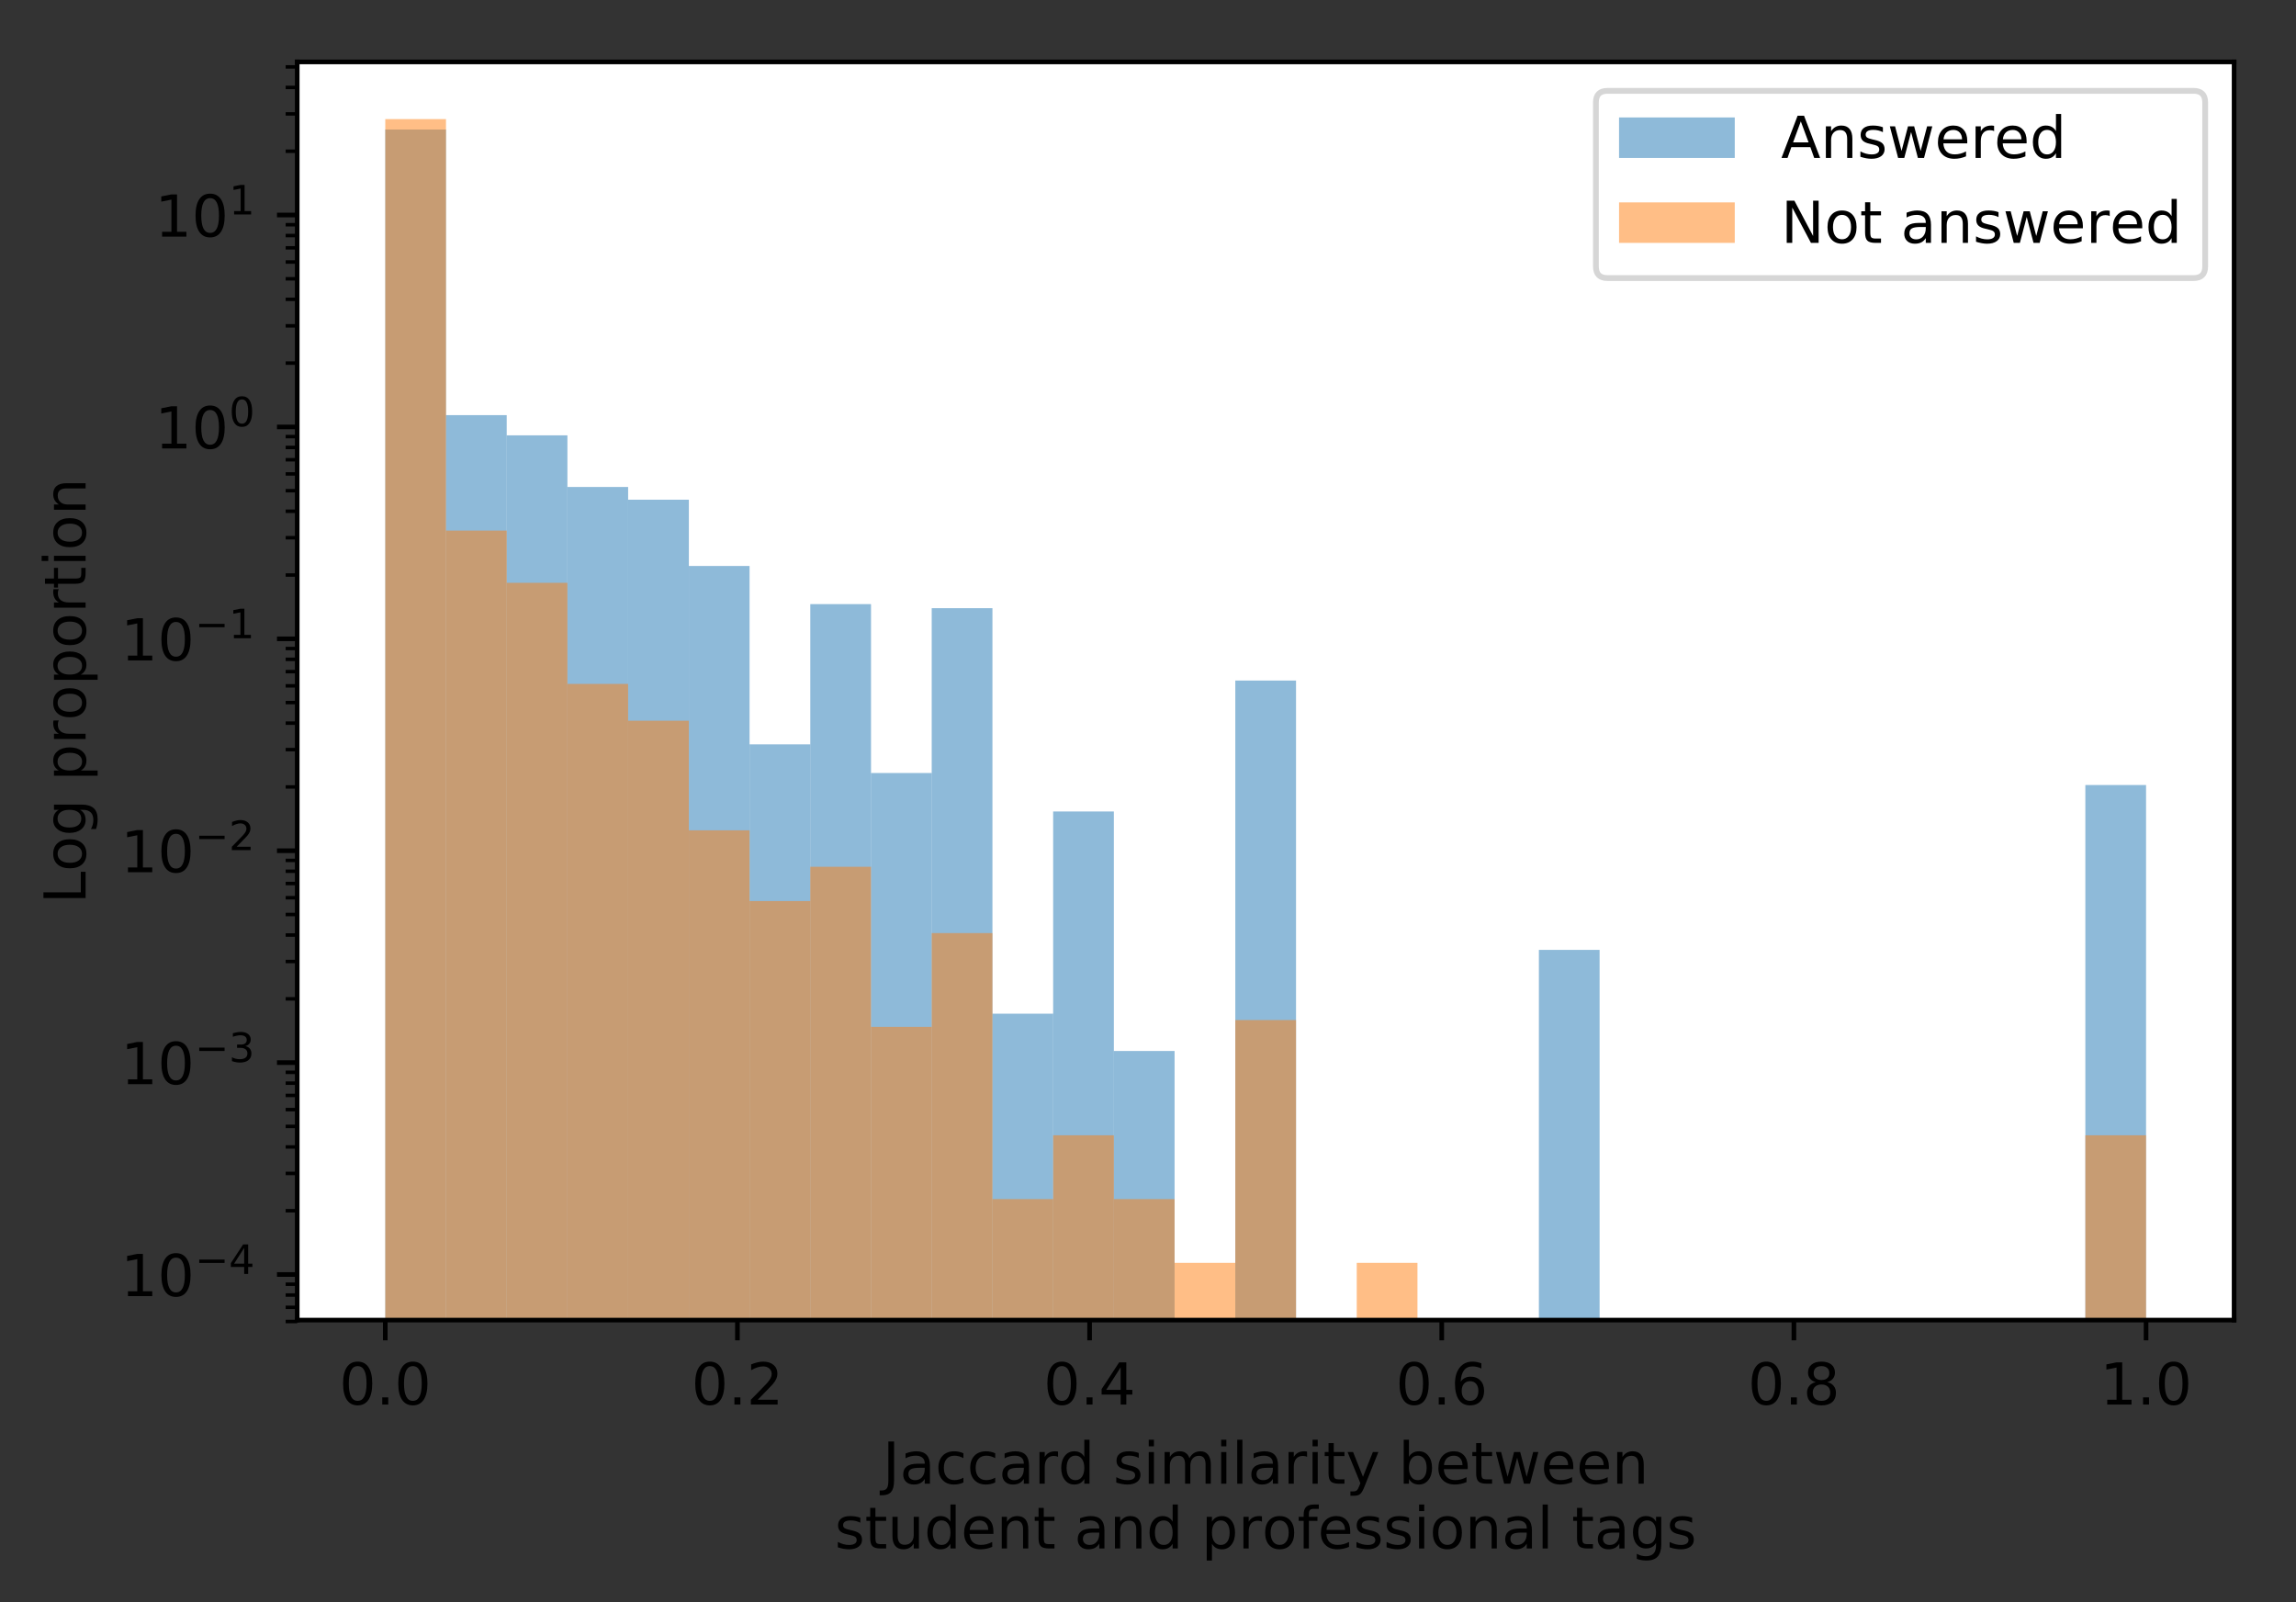 <?xml version="1.0" encoding="utf-8" standalone="no"?>
<!DOCTYPE svg PUBLIC "-//W3C//DTD SVG 1.1//EN"
  "http://www.w3.org/Graphics/SVG/1.1/DTD/svg11.dtd">
<!-- Created with matplotlib (https://matplotlib.org/) -->
<svg height="276.894pt" version="1.1" viewBox="0 0 396.878 276.894" width="396.878pt" xmlns="http://www.w3.org/2000/svg" xmlns:xlink="http://www.w3.org/1999/xlink">
 <rect x="0" y="0" width="396.878" height="276.894" fill="#333333" stroke="none"/>
 <defs>
  <style type="text/css">
*{stroke-linecap:butt;stroke-linejoin:round;}
  </style>
 </defs>
 <g id="figure_1">
  <g id="patch_1">
   <path d="M 0 276.894 
L 396.878 276.894 
L 396.878 0 
L 0 0 
z
" style="fill:none;"/>
  </g>
  <g id="axes_1">
   <g id="patch_2">
    <path d="M 51.378 228.14 
L 386.178 228.14 
L 386.178 10.7 
L 51.378 10.7 
z
" style="fill:#ffffff;"/>
   </g>
   <g id="patch_3">
    <path clip-path="url(#p8c3e9e6e8f)" d="M 66.596 36694.706 
L 77.092 36694.706 
L 77.092 22.389 
L 66.596 22.389 
z
" style="fill:#1f77b4;fill-opacity:0.5;"/>
   </g>
   <g id="patch_4">
    <path clip-path="url(#p8c3e9e6e8f)" d="M 77.092 36694.706 
L 87.587 36694.706 
L 87.587 71.749 
L 77.092 71.749 
z
" style="fill:#1f77b4;fill-opacity:0.5;"/>
   </g>
   <g id="patch_5">
    <path clip-path="url(#p8c3e9e6e8f)" d="M 87.587 36694.706 
L 98.082 36694.706 
L 98.082 75.242 
L 87.587 75.242 
z
" style="fill:#1f77b4;fill-opacity:0.5;"/>
   </g>
   <g id="patch_6">
    <path clip-path="url(#p8c3e9e6e8f)" d="M 98.082 36694.706 
L 108.577 36694.706 
L 108.577 84.157 
L 98.082 84.157 
z
" style="fill:#1f77b4;fill-opacity:0.5;"/>
   </g>
   <g id="patch_7">
    <path clip-path="url(#p8c3e9e6e8f)" d="M 108.577 36694.706 
L 119.073 36694.706 
L 119.073 86.365 
L 108.577 86.365 
z
" style="fill:#1f77b4;fill-opacity:0.5;"/>
   </g>
   <g id="patch_8">
    <path clip-path="url(#p8c3e9e6e8f)" d="M 119.073 36694.706 
L 129.568 36694.706 
L 129.568 97.813 
L 119.073 97.813 
z
" style="fill:#1f77b4;fill-opacity:0.5;"/>
   </g>
   <g id="patch_9">
    <path clip-path="url(#p8c3e9e6e8f)" d="M 129.568 36694.706 
L 140.063 36694.706 
L 140.063 128.639 
L 129.568 128.639 
z
" style="fill:#1f77b4;fill-opacity:0.5;"/>
   </g>
   <g id="patch_10">
    <path clip-path="url(#p8c3e9e6e8f)" d="M 140.063 36694.706 
L 150.559 36694.706 
L 150.559 104.405 
L 140.063 104.405 
z
" style="fill:#1f77b4;fill-opacity:0.5;"/>
   </g>
   <g id="patch_11">
    <path clip-path="url(#p8c3e9e6e8f)" d="M 150.559 36694.706 
L 161.054 36694.706 
L 161.054 133.598 
L 150.559 133.598 
z
" style="fill:#1f77b4;fill-opacity:0.5;"/>
   </g>
   <g id="patch_12">
    <path clip-path="url(#p8c3e9e6e8f)" d="M 161.054 36694.706 
L 171.549 36694.706 
L 171.549 105.101 
L 161.054 105.101 
z
" style="fill:#1f77b4;fill-opacity:0.5;"/>
   </g>
   <g id="patch_13">
    <path clip-path="url(#p8c3e9e6e8f)" d="M 171.549 36694.706 
L 182.045 36694.706 
L 182.045 175.187 
L 171.549 175.187 
z
" style="fill:#1f77b4;fill-opacity:0.5;"/>
   </g>
   <g id="patch_14">
    <path clip-path="url(#p8c3e9e6e8f)" d="M 182.045 36694.706 
L 192.54 36694.706 
L 192.54 140.242 
L 182.045 140.242 
z
" style="fill:#1f77b4;fill-opacity:0.5;"/>
   </g>
   <g id="patch_15">
    <path clip-path="url(#p8c3e9e6e8f)" d="M 192.54 36694.706 
L 203.035 36694.706 
L 203.035 181.635 
L 192.54 181.635 
z
" style="fill:#1f77b4;fill-opacity:0.5;"/>
   </g>
   <g id="patch_16">
    <path clip-path="url(#p8c3e9e6e8f)" d="M 203.035 36694.706 
L 213.53 36694.706 
L 213.53 36694.706 
L 203.035 36694.706 
z
" style="fill:#1f77b4;fill-opacity:0.5;"/>
   </g>
   <g id="patch_17">
    <path clip-path="url(#p8c3e9e6e8f)" d="M 213.53 36694.706 
L 224.026 36694.706 
L 224.026 117.615 
L 213.53 117.615 
z
" style="fill:#1f77b4;fill-opacity:0.5;"/>
   </g>
   <g id="patch_18">
    <path clip-path="url(#p8c3e9e6e8f)" d="M 224.026 36694.706 
L 234.521 36694.706 
L 234.521 36694.706 
L 224.026 36694.706 
z
" style="fill:#1f77b4;fill-opacity:0.5;"/>
   </g>
   <g id="patch_19">
    <path clip-path="url(#p8c3e9e6e8f)" d="M 234.521 36694.706 
L 245.016 36694.706 
L 245.016 36694.706 
L 234.521 36694.706 
z
" style="fill:#1f77b4;fill-opacity:0.5;"/>
   </g>
   <g id="patch_20">
    <path clip-path="url(#p8c3e9e6e8f)" d="M 245.016 36694.706 
L 255.512 36694.706 
L 255.512 36694.706 
L 245.016 36694.706 
z
" style="fill:#1f77b4;fill-opacity:0.5;"/>
   </g>
   <g id="patch_21">
    <path clip-path="url(#p8c3e9e6e8f)" d="M 255.512 36694.706 
L 266.007 36694.706 
L 266.007 36694.706 
L 255.512 36694.706 
z
" style="fill:#1f77b4;fill-opacity:0.5;"/>
   </g>
   <g id="patch_22">
    <path clip-path="url(#p8c3e9e6e8f)" d="M 266.007 36694.706 
L 276.502 36694.706 
L 276.502 164.163 
L 266.007 164.163 
z
" style="fill:#1f77b4;fill-opacity:0.5;"/>
   </g>
   <g id="patch_23">
    <path clip-path="url(#p8c3e9e6e8f)" d="M 276.502 36694.706 
L 286.998 36694.706 
L 286.998 36694.706 
L 276.502 36694.706 
z
" style="fill:#1f77b4;fill-opacity:0.5;"/>
   </g>
   <g id="patch_24">
    <path clip-path="url(#p8c3e9e6e8f)" d="M 286.998 36694.706 
L 297.493 36694.706 
L 297.493 36694.706 
L 286.998 36694.706 
z
" style="fill:#1f77b4;fill-opacity:0.5;"/>
   </g>
   <g id="patch_25">
    <path clip-path="url(#p8c3e9e6e8f)" d="M 297.493 36694.706 
L 307.988 36694.706 
L 307.988 36694.706 
L 297.493 36694.706 
z
" style="fill:#1f77b4;fill-opacity:0.5;"/>
   </g>
   <g id="patch_26">
    <path clip-path="url(#p8c3e9e6e8f)" d="M 307.988 36694.706 
L 318.483 36694.706 
L 318.483 36694.706 
L 307.988 36694.706 
z
" style="fill:#1f77b4;fill-opacity:0.5;"/>
   </g>
   <g id="patch_27">
    <path clip-path="url(#p8c3e9e6e8f)" d="M 318.483 36694.706 
L 328.979 36694.706 
L 328.979 36694.706 
L 318.483 36694.706 
z
" style="fill:#1f77b4;fill-opacity:0.5;"/>
   </g>
   <g id="patch_28">
    <path clip-path="url(#p8c3e9e6e8f)" d="M 328.979 36694.706 
L 339.474 36694.706 
L 339.474 36694.706 
L 328.979 36694.706 
z
" style="fill:#1f77b4;fill-opacity:0.5;"/>
   </g>
   <g id="patch_29">
    <path clip-path="url(#p8c3e9e6e8f)" d="M 339.474 36694.706 
L 349.969 36694.706 
L 349.969 36694.706 
L 339.474 36694.706 
z
" style="fill:#1f77b4;fill-opacity:0.5;"/>
   </g>
   <g id="patch_30">
    <path clip-path="url(#p8c3e9e6e8f)" d="M 349.969 36694.706 
L 360.465 36694.706 
L 360.465 36694.706 
L 349.969 36694.706 
z
" style="fill:#1f77b4;fill-opacity:0.5;"/>
   </g>
   <g id="patch_31">
    <path clip-path="url(#p8c3e9e6e8f)" d="M 360.465 36694.706 
L 370.96 36694.706 
L 370.96 135.666 
L 360.465 135.666 
z
" style="fill:#1f77b4;fill-opacity:0.5;"/>
   </g>
   <g id="patch_32">
    <path clip-path="url(#p8c3e9e6e8f)" d="M 66.596 36694.706 
L 77.092 36694.706 
L 77.092 20.584 
L 66.596 20.584 
z
" style="fill:#ff7f0e;fill-opacity:0.5;"/>
   </g>
   <g id="patch_33">
    <path clip-path="url(#p8c3e9e6e8f)" d="M 77.092 36694.706 
L 87.587 36694.706 
L 87.587 91.698 
L 77.092 91.698 
z
" style="fill:#ff7f0e;fill-opacity:0.5;"/>
   </g>
   <g id="patch_34">
    <path clip-path="url(#p8c3e9e6e8f)" d="M 87.587 36694.706 
L 98.082 36694.706 
L 98.082 100.721 
L 87.587 100.721 
z
" style="fill:#ff7f0e;fill-opacity:0.5;"/>
   </g>
   <g id="patch_35">
    <path clip-path="url(#p8c3e9e6e8f)" d="M 98.082 36694.706 
L 108.577 36694.706 
L 108.577 118.194 
L 98.082 118.194 
z
" style="fill:#ff7f0e;fill-opacity:0.5;"/>
   </g>
   <g id="patch_36">
    <path clip-path="url(#p8c3e9e6e8f)" d="M 108.577 36694.706 
L 119.073 36694.706 
L 119.073 124.554 
L 108.577 124.554 
z
" style="fill:#ff7f0e;fill-opacity:0.5;"/>
   </g>
   <g id="patch_37">
    <path clip-path="url(#p8c3e9e6e8f)" d="M 119.073 36694.706 
L 129.568 36694.706 
L 129.568 143.499 
L 119.073 143.499 
z
" style="fill:#ff7f0e;fill-opacity:0.5;"/>
   </g>
   <g id="patch_38">
    <path clip-path="url(#p8c3e9e6e8f)" d="M 129.568 36694.706 
L 140.063 36694.706 
L 140.063 155.724 
L 129.568 155.724 
z
" style="fill:#ff7f0e;fill-opacity:0.5;"/>
   </g>
   <g id="patch_39">
    <path clip-path="url(#p8c3e9e6e8f)" d="M 140.063 36694.706 
L 150.559 36694.706 
L 150.559 149.803 
L 140.063 149.803 
z
" style="fill:#ff7f0e;fill-opacity:0.5;"/>
   </g>
   <g id="patch_40">
    <path clip-path="url(#p8c3e9e6e8f)" d="M 150.559 36694.706 
L 161.054 36694.706 
L 161.054 177.463 
L 150.559 177.463 
z
" style="fill:#ff7f0e;fill-opacity:0.5;"/>
   </g>
   <g id="patch_41">
    <path clip-path="url(#p8c3e9e6e8f)" d="M 161.054 36694.706 
L 171.549 36694.706 
L 171.549 161.263 
L 161.054 161.263 
z
" style="fill:#ff7f0e;fill-opacity:0.5;"/>
   </g>
   <g id="patch_42">
    <path clip-path="url(#p8c3e9e6e8f)" d="M 171.549 36694.706 
L 182.045 36694.706 
L 182.045 207.232 
L 171.549 207.232 
z
" style="fill:#ff7f0e;fill-opacity:0.5;"/>
   </g>
   <g id="patch_43">
    <path clip-path="url(#p8c3e9e6e8f)" d="M 182.045 36694.706 
L 192.54 36694.706 
L 192.54 196.208 
L 182.045 196.208 
z
" style="fill:#ff7f0e;fill-opacity:0.5;"/>
   </g>
   <g id="patch_44">
    <path clip-path="url(#p8c3e9e6e8f)" d="M 192.54 36694.706 
L 203.035 36694.706 
L 203.035 207.232 
L 192.54 207.232 
z
" style="fill:#ff7f0e;fill-opacity:0.5;"/>
   </g>
   <g id="patch_45">
    <path clip-path="url(#p8c3e9e6e8f)" d="M 203.035 36694.706 
L 213.53 36694.706 
L 213.53 218.256 
L 203.035 218.256 
z
" style="fill:#ff7f0e;fill-opacity:0.5;"/>
   </g>
   <g id="patch_46">
    <path clip-path="url(#p8c3e9e6e8f)" d="M 213.53 36694.706 
L 224.026 36694.706 
L 224.026 176.284 
L 213.53 176.284 
z
" style="fill:#ff7f0e;fill-opacity:0.5;"/>
   </g>
   <g id="patch_47">
    <path clip-path="url(#p8c3e9e6e8f)" d="M 224.026 36694.706 
L 234.521 36694.706 
L 234.521 36694.706 
L 224.026 36694.706 
z
" style="fill:#ff7f0e;fill-opacity:0.5;"/>
   </g>
   <g id="patch_48">
    <path clip-path="url(#p8c3e9e6e8f)" d="M 234.521 36694.706 
L 245.016 36694.706 
L 245.016 218.256 
L 234.521 218.256 
z
" style="fill:#ff7f0e;fill-opacity:0.5;"/>
   </g>
   <g id="patch_49">
    <path clip-path="url(#p8c3e9e6e8f)" d="M 245.016 36694.706 
L 255.512 36694.706 
L 255.512 36694.706 
L 245.016 36694.706 
z
" style="fill:#ff7f0e;fill-opacity:0.5;"/>
   </g>
   <g id="patch_50">
    <path clip-path="url(#p8c3e9e6e8f)" d="M 255.512 36694.706 
L 266.007 36694.706 
L 266.007 36694.706 
L 255.512 36694.706 
z
" style="fill:#ff7f0e;fill-opacity:0.5;"/>
   </g>
   <g id="patch_51">
    <path clip-path="url(#p8c3e9e6e8f)" d="M 266.007 36694.706 
L 276.502 36694.706 
L 276.502 36694.706 
L 266.007 36694.706 
z
" style="fill:#ff7f0e;fill-opacity:0.5;"/>
   </g>
   <g id="patch_52">
    <path clip-path="url(#p8c3e9e6e8f)" d="M 276.502 36694.706 
L 286.998 36694.706 
L 286.998 36694.706 
L 276.502 36694.706 
z
" style="fill:#ff7f0e;fill-opacity:0.5;"/>
   </g>
   <g id="patch_53">
    <path clip-path="url(#p8c3e9e6e8f)" d="M 286.998 36694.706 
L 297.493 36694.706 
L 297.493 36694.706 
L 286.998 36694.706 
z
" style="fill:#ff7f0e;fill-opacity:0.5;"/>
   </g>
   <g id="patch_54">
    <path clip-path="url(#p8c3e9e6e8f)" d="M 297.493 36694.706 
L 307.988 36694.706 
L 307.988 36694.706 
L 297.493 36694.706 
z
" style="fill:#ff7f0e;fill-opacity:0.5;"/>
   </g>
   <g id="patch_55">
    <path clip-path="url(#p8c3e9e6e8f)" d="M 307.988 36694.706 
L 318.483 36694.706 
L 318.483 36694.706 
L 307.988 36694.706 
z
" style="fill:#ff7f0e;fill-opacity:0.5;"/>
   </g>
   <g id="patch_56">
    <path clip-path="url(#p8c3e9e6e8f)" d="M 318.483 36694.706 
L 328.979 36694.706 
L 328.979 36694.706 
L 318.483 36694.706 
z
" style="fill:#ff7f0e;fill-opacity:0.5;"/>
   </g>
   <g id="patch_57">
    <path clip-path="url(#p8c3e9e6e8f)" d="M 328.979 36694.706 
L 339.474 36694.706 
L 339.474 36694.706 
L 328.979 36694.706 
z
" style="fill:#ff7f0e;fill-opacity:0.5;"/>
   </g>
   <g id="patch_58">
    <path clip-path="url(#p8c3e9e6e8f)" d="M 339.474 36694.706 
L 349.969 36694.706 
L 349.969 36694.706 
L 339.474 36694.706 
z
" style="fill:#ff7f0e;fill-opacity:0.5;"/>
   </g>
   <g id="patch_59">
    <path clip-path="url(#p8c3e9e6e8f)" d="M 349.969 36694.706 
L 360.465 36694.706 
L 360.465 36694.706 
L 349.969 36694.706 
z
" style="fill:#ff7f0e;fill-opacity:0.5;"/>
   </g>
   <g id="patch_60">
    <path clip-path="url(#p8c3e9e6e8f)" d="M 360.465 36694.706 
L 370.96 36694.706 
L 370.96 196.208 
L 360.465 196.208 
z
" style="fill:#ff7f0e;fill-opacity:0.5;"/>
   </g>
   <g id="matplotlib.axis_1">
    <g id="xtick_1">
     <g id="line2d_1">
      <defs>
       <path d="M 0 0 
L 0 3.5 
" id="mf33cd899b0" style="stroke:#000000;stroke-width:0.8;"/>
      </defs>
      <g>
       <use style="stroke:#000000;stroke-width:0.8;" x="66.596" xlink:href="#mf33cd899b0" y="228.14"/>
      </g>
     </g>
     <g id="text_1">
      <!-- 0.0 -->
      <defs>
       <path d="M 31.781 66.406 
Q 24.172 66.406 20.328 58.906 
Q 16.5 51.422 16.5 36.375 
Q 16.5 21.391 20.328 13.891 
Q 24.172 6.391 31.781 6.391 
Q 39.453 6.391 43.281 13.891 
Q 47.125 21.391 47.125 36.375 
Q 47.125 51.422 43.281 58.906 
Q 39.453 66.406 31.781 66.406 
z
M 31.781 74.219 
Q 44.047 74.219 50.516 64.516 
Q 56.984 54.828 56.984 36.375 
Q 56.984 17.969 50.516 8.266 
Q 44.047 -1.422 31.781 -1.422 
Q 19.531 -1.422 13.062 8.266 
Q 6.594 17.969 6.594 36.375 
Q 6.594 54.828 13.062 64.516 
Q 19.531 74.219 31.781 74.219 
z
" id="DejaVuSans-48"/>
       <path d="M 10.688 12.406 
L 21 12.406 
L 21 0 
L 10.688 0 
z
" id="DejaVuSans-46"/>
      </defs>
      <g transform="translate(58.645 242.738)scale(0.1 -0.1)">
       <use xlink:href="#DejaVuSans-48"/>
       <use x="63.623" xlink:href="#DejaVuSans-46"/>
       <use x="95.41" xlink:href="#DejaVuSans-48"/>
      </g>
     </g>
    </g>
    <g id="xtick_2">
     <g id="line2d_2">
      <g>
       <use style="stroke:#000000;stroke-width:0.8;" x="127.469" xlink:href="#mf33cd899b0" y="228.14"/>
      </g>
     </g>
     <g id="text_2">
      <!-- 0.2 -->
      <defs>
       <path d="M 19.188 8.297 
L 53.609 8.297 
L 53.609 0 
L 7.328 0 
L 7.328 8.297 
Q 12.938 14.109 22.625 23.891 
Q 32.328 33.688 34.812 36.531 
Q 39.547 41.844 41.422 45.531 
Q 43.312 49.219 43.312 52.781 
Q 43.312 58.594 39.234 62.25 
Q 35.156 65.922 28.609 65.922 
Q 23.969 65.922 18.812 64.312 
Q 13.672 62.703 7.812 59.422 
L 7.812 69.391 
Q 13.766 71.781 18.938 73 
Q 24.125 74.219 28.422 74.219 
Q 39.75 74.219 46.484 68.547 
Q 53.219 62.891 53.219 53.422 
Q 53.219 48.922 51.531 44.891 
Q 49.859 40.875 45.406 35.406 
Q 44.188 33.984 37.641 27.219 
Q 31.109 20.453 19.188 8.297 
z
" id="DejaVuSans-50"/>
      </defs>
      <g transform="translate(119.517 242.738)scale(0.1 -0.1)">
       <use xlink:href="#DejaVuSans-48"/>
       <use x="63.623" xlink:href="#DejaVuSans-46"/>
       <use x="95.41" xlink:href="#DejaVuSans-50"/>
      </g>
     </g>
    </g>
    <g id="xtick_3">
     <g id="line2d_3">
      <g>
       <use style="stroke:#000000;stroke-width:0.8;" x="188.342" xlink:href="#mf33cd899b0" y="228.14"/>
      </g>
     </g>
     <g id="text_3">
      <!-- 0.4 -->
      <defs>
       <path d="M 37.797 64.312 
L 12.891 25.391 
L 37.797 25.391 
z
M 35.203 72.906 
L 47.609 72.906 
L 47.609 25.391 
L 58.016 25.391 
L 58.016 17.188 
L 47.609 17.188 
L 47.609 0 
L 37.797 0 
L 37.797 17.188 
L 4.891 17.188 
L 4.891 26.703 
z
" id="DejaVuSans-52"/>
      </defs>
      <g transform="translate(180.39 242.738)scale(0.1 -0.1)">
       <use xlink:href="#DejaVuSans-48"/>
       <use x="63.623" xlink:href="#DejaVuSans-46"/>
       <use x="95.41" xlink:href="#DejaVuSans-52"/>
      </g>
     </g>
    </g>
    <g id="xtick_4">
     <g id="line2d_4">
      <g>
       <use style="stroke:#000000;stroke-width:0.8;" x="249.214" xlink:href="#mf33cd899b0" y="228.14"/>
      </g>
     </g>
     <g id="text_4">
      <!-- 0.6 -->
      <defs>
       <path d="M 33.016 40.375 
Q 26.375 40.375 22.484 35.828 
Q 18.609 31.297 18.609 23.391 
Q 18.609 15.531 22.484 10.953 
Q 26.375 6.391 33.016 6.391 
Q 39.656 6.391 43.531 10.953 
Q 47.406 15.531 47.406 23.391 
Q 47.406 31.297 43.531 35.828 
Q 39.656 40.375 33.016 40.375 
z
M 52.594 71.297 
L 52.594 62.312 
Q 48.875 64.062 45.094 64.984 
Q 41.312 65.922 37.594 65.922 
Q 27.828 65.922 22.672 59.328 
Q 17.531 52.734 16.797 39.406 
Q 19.672 43.656 24.016 45.922 
Q 28.375 48.188 33.594 48.188 
Q 44.578 48.188 50.953 41.516 
Q 57.328 34.859 57.328 23.391 
Q 57.328 12.156 50.688 5.359 
Q 44.047 -1.422 33.016 -1.422 
Q 20.359 -1.422 13.672 8.266 
Q 6.984 17.969 6.984 36.375 
Q 6.984 53.656 15.188 63.938 
Q 23.391 74.219 37.203 74.219 
Q 40.922 74.219 44.703 73.484 
Q 48.484 72.75 52.594 71.297 
z
" id="DejaVuSans-54"/>
      </defs>
      <g transform="translate(241.263 242.738)scale(0.1 -0.1)">
       <use xlink:href="#DejaVuSans-48"/>
       <use x="63.623" xlink:href="#DejaVuSans-46"/>
       <use x="95.41" xlink:href="#DejaVuSans-54"/>
      </g>
     </g>
    </g>
    <g id="xtick_5">
     <g id="line2d_5">
      <g>
       <use style="stroke:#000000;stroke-width:0.8;" x="310.087" xlink:href="#mf33cd899b0" y="228.14"/>
      </g>
     </g>
     <g id="text_5">
      <!-- 0.8 -->
      <defs>
       <path d="M 31.781 34.625 
Q 24.75 34.625 20.719 30.859 
Q 16.703 27.094 16.703 20.516 
Q 16.703 13.922 20.719 10.156 
Q 24.75 6.391 31.781 6.391 
Q 38.812 6.391 42.859 10.172 
Q 46.922 13.969 46.922 20.516 
Q 46.922 27.094 42.891 30.859 
Q 38.875 34.625 31.781 34.625 
z
M 21.922 38.812 
Q 15.578 40.375 12.031 44.719 
Q 8.5 49.078 8.5 55.328 
Q 8.5 64.062 14.719 69.141 
Q 20.953 74.219 31.781 74.219 
Q 42.672 74.219 48.875 69.141 
Q 55.078 64.062 55.078 55.328 
Q 55.078 49.078 51.531 44.719 
Q 48 40.375 41.703 38.812 
Q 48.828 37.156 52.797 32.312 
Q 56.781 27.484 56.781 20.516 
Q 56.781 9.906 50.312 4.234 
Q 43.844 -1.422 31.781 -1.422 
Q 19.734 -1.422 13.25 4.234 
Q 6.781 9.906 6.781 20.516 
Q 6.781 27.484 10.781 32.312 
Q 14.797 37.156 21.922 38.812 
z
M 18.312 54.391 
Q 18.312 48.734 21.844 45.562 
Q 25.391 42.391 31.781 42.391 
Q 38.141 42.391 41.719 45.562 
Q 45.312 48.734 45.312 54.391 
Q 45.312 60.062 41.719 63.234 
Q 38.141 66.406 31.781 66.406 
Q 25.391 66.406 21.844 63.234 
Q 18.312 60.062 18.312 54.391 
z
" id="DejaVuSans-56"/>
      </defs>
      <g transform="translate(302.136 242.738)scale(0.1 -0.1)">
       <use xlink:href="#DejaVuSans-48"/>
       <use x="63.623" xlink:href="#DejaVuSans-46"/>
       <use x="95.41" xlink:href="#DejaVuSans-56"/>
      </g>
     </g>
    </g>
    <g id="xtick_6">
     <g id="line2d_6">
      <g>
       <use style="stroke:#000000;stroke-width:0.8;" x="370.96" xlink:href="#mf33cd899b0" y="228.14"/>
      </g>
     </g>
     <g id="text_6">
      <!-- 1.0 -->
      <defs>
       <path d="M 12.406 8.297 
L 28.516 8.297 
L 28.516 63.922 
L 10.984 60.406 
L 10.984 69.391 
L 28.422 72.906 
L 38.281 72.906 
L 38.281 8.297 
L 54.391 8.297 
L 54.391 0 
L 12.406 0 
z
" id="DejaVuSans-49"/>
      </defs>
      <g transform="translate(363.008 242.738)scale(0.1 -0.1)">
       <use xlink:href="#DejaVuSans-49"/>
       <use x="63.623" xlink:href="#DejaVuSans-46"/>
       <use x="95.41" xlink:href="#DejaVuSans-48"/>
      </g>
     </g>
    </g>
    <g id="text_7">
     <!-- Jaccard similarity between -->
     <defs>
      <path d="M 9.812 72.906 
L 19.672 72.906 
L 19.672 5.078 
Q 19.672 -8.109 14.672 -14.062 
Q 9.672 -20.016 -1.422 -20.016 
L -5.172 -20.016 
L -5.172 -11.719 
L -2.094 -11.719 
Q 4.438 -11.719 7.125 -8.047 
Q 9.812 -4.391 9.812 5.078 
z
" id="DejaVuSans-74"/>
      <path d="M 34.281 27.484 
Q 23.391 27.484 19.188 25 
Q 14.984 22.516 14.984 16.5 
Q 14.984 11.719 18.141 8.906 
Q 21.297 6.109 26.703 6.109 
Q 34.188 6.109 38.703 11.406 
Q 43.219 16.703 43.219 25.484 
L 43.219 27.484 
z
M 52.203 31.203 
L 52.203 0 
L 43.219 0 
L 43.219 8.297 
Q 40.141 3.328 35.547 0.953 
Q 30.953 -1.422 24.312 -1.422 
Q 15.922 -1.422 10.953 3.297 
Q 6 8.016 6 15.922 
Q 6 25.141 12.172 29.828 
Q 18.359 34.516 30.609 34.516 
L 43.219 34.516 
L 43.219 35.406 
Q 43.219 41.609 39.141 45 
Q 35.062 48.391 27.688 48.391 
Q 23 48.391 18.547 47.266 
Q 14.109 46.141 10.016 43.891 
L 10.016 52.203 
Q 14.938 54.109 19.578 55.047 
Q 24.219 56 28.609 56 
Q 40.484 56 46.344 49.844 
Q 52.203 43.703 52.203 31.203 
z
" id="DejaVuSans-97"/>
      <path d="M 48.781 52.594 
L 48.781 44.188 
Q 44.969 46.297 41.141 47.344 
Q 37.312 48.391 33.406 48.391 
Q 24.656 48.391 19.812 42.844 
Q 14.984 37.312 14.984 27.297 
Q 14.984 17.281 19.812 11.734 
Q 24.656 6.203 33.406 6.203 
Q 37.312 6.203 41.141 7.25 
Q 44.969 8.297 48.781 10.406 
L 48.781 2.094 
Q 45.016 0.344 40.984 -0.531 
Q 36.969 -1.422 32.422 -1.422 
Q 20.062 -1.422 12.781 6.344 
Q 5.516 14.109 5.516 27.297 
Q 5.516 40.672 12.859 48.328 
Q 20.219 56 33.016 56 
Q 37.156 56 41.109 55.141 
Q 45.062 54.297 48.781 52.594 
z
" id="DejaVuSans-99"/>
      <path d="M 41.109 46.297 
Q 39.594 47.172 37.812 47.578 
Q 36.031 48 33.891 48 
Q 26.266 48 22.188 43.047 
Q 18.109 38.094 18.109 28.812 
L 18.109 0 
L 9.078 0 
L 9.078 54.688 
L 18.109 54.688 
L 18.109 46.188 
Q 20.953 51.172 25.484 53.578 
Q 30.031 56 36.531 56 
Q 37.453 56 38.578 55.875 
Q 39.703 55.766 41.062 55.516 
z
" id="DejaVuSans-114"/>
      <path d="M 45.406 46.391 
L 45.406 75.984 
L 54.391 75.984 
L 54.391 0 
L 45.406 0 
L 45.406 8.203 
Q 42.578 3.328 38.25 0.953 
Q 33.938 -1.422 27.875 -1.422 
Q 17.969 -1.422 11.734 6.484 
Q 5.516 14.406 5.516 27.297 
Q 5.516 40.188 11.734 48.094 
Q 17.969 56 27.875 56 
Q 33.938 56 38.25 53.625 
Q 42.578 51.266 45.406 46.391 
z
M 14.797 27.297 
Q 14.797 17.391 18.875 11.75 
Q 22.953 6.109 30.078 6.109 
Q 37.203 6.109 41.297 11.75 
Q 45.406 17.391 45.406 27.297 
Q 45.406 37.203 41.297 42.844 
Q 37.203 48.484 30.078 48.484 
Q 22.953 48.484 18.875 42.844 
Q 14.797 37.203 14.797 27.297 
z
" id="DejaVuSans-100"/>
      <path id="DejaVuSans-32"/>
      <path d="M 44.281 53.078 
L 44.281 44.578 
Q 40.484 46.531 36.375 47.5 
Q 32.281 48.484 27.875 48.484 
Q 21.188 48.484 17.844 46.438 
Q 14.5 44.391 14.5 40.281 
Q 14.5 37.156 16.891 35.375 
Q 19.281 33.594 26.516 31.984 
L 29.594 31.297 
Q 39.156 29.25 43.188 25.516 
Q 47.219 21.781 47.219 15.094 
Q 47.219 7.469 41.188 3.016 
Q 35.156 -1.422 24.609 -1.422 
Q 20.219 -1.422 15.453 -0.562 
Q 10.688 0.297 5.422 2 
L 5.422 11.281 
Q 10.406 8.688 15.234 7.391 
Q 20.062 6.109 24.812 6.109 
Q 31.156 6.109 34.562 8.281 
Q 37.984 10.453 37.984 14.406 
Q 37.984 18.062 35.516 20.016 
Q 33.062 21.969 24.703 23.781 
L 21.578 24.516 
Q 13.234 26.266 9.516 29.906 
Q 5.812 33.547 5.812 39.891 
Q 5.812 47.609 11.281 51.797 
Q 16.75 56 26.812 56 
Q 31.781 56 36.172 55.266 
Q 40.578 54.547 44.281 53.078 
z
" id="DejaVuSans-115"/>
      <path d="M 9.422 54.688 
L 18.406 54.688 
L 18.406 0 
L 9.422 0 
z
M 9.422 75.984 
L 18.406 75.984 
L 18.406 64.594 
L 9.422 64.594 
z
" id="DejaVuSans-105"/>
      <path d="M 52 44.188 
Q 55.375 50.25 60.062 53.125 
Q 64.75 56 71.094 56 
Q 79.641 56 84.281 50.016 
Q 88.922 44.047 88.922 33.016 
L 88.922 0 
L 79.891 0 
L 79.891 32.719 
Q 79.891 40.578 77.094 44.375 
Q 74.312 48.188 68.609 48.188 
Q 61.625 48.188 57.562 43.547 
Q 53.516 38.922 53.516 30.906 
L 53.516 0 
L 44.484 0 
L 44.484 32.719 
Q 44.484 40.625 41.703 44.406 
Q 38.922 48.188 33.109 48.188 
Q 26.219 48.188 22.156 43.531 
Q 18.109 38.875 18.109 30.906 
L 18.109 0 
L 9.078 0 
L 9.078 54.688 
L 18.109 54.688 
L 18.109 46.188 
Q 21.188 51.219 25.484 53.609 
Q 29.781 56 35.688 56 
Q 41.656 56 45.828 52.969 
Q 50 49.953 52 44.188 
z
" id="DejaVuSans-109"/>
      <path d="M 9.422 75.984 
L 18.406 75.984 
L 18.406 0 
L 9.422 0 
z
" id="DejaVuSans-108"/>
      <path d="M 18.312 70.219 
L 18.312 54.688 
L 36.812 54.688 
L 36.812 47.703 
L 18.312 47.703 
L 18.312 18.016 
Q 18.312 11.328 20.141 9.422 
Q 21.969 7.516 27.594 7.516 
L 36.812 7.516 
L 36.812 0 
L 27.594 0 
Q 17.188 0 13.234 3.875 
Q 9.281 7.766 9.281 18.016 
L 9.281 47.703 
L 2.688 47.703 
L 2.688 54.688 
L 9.281 54.688 
L 9.281 70.219 
z
" id="DejaVuSans-116"/>
      <path d="M 32.172 -5.078 
Q 28.375 -14.844 24.75 -17.812 
Q 21.141 -20.797 15.094 -20.797 
L 7.906 -20.797 
L 7.906 -13.281 
L 13.188 -13.281 
Q 16.891 -13.281 18.938 -11.516 
Q 21 -9.766 23.484 -3.219 
L 25.094 0.875 
L 2.984 54.688 
L 12.5 54.688 
L 29.594 11.922 
L 46.688 54.688 
L 56.203 54.688 
z
" id="DejaVuSans-121"/>
      <path d="M 48.688 27.297 
Q 48.688 37.203 44.609 42.844 
Q 40.531 48.484 33.406 48.484 
Q 26.266 48.484 22.188 42.844 
Q 18.109 37.203 18.109 27.297 
Q 18.109 17.391 22.188 11.75 
Q 26.266 6.109 33.406 6.109 
Q 40.531 6.109 44.609 11.75 
Q 48.688 17.391 48.688 27.297 
z
M 18.109 46.391 
Q 20.953 51.266 25.266 53.625 
Q 29.594 56 35.594 56 
Q 45.562 56 51.781 48.094 
Q 58.016 40.188 58.016 27.297 
Q 58.016 14.406 51.781 6.484 
Q 45.562 -1.422 35.594 -1.422 
Q 29.594 -1.422 25.266 0.953 
Q 20.953 3.328 18.109 8.203 
L 18.109 0 
L 9.078 0 
L 9.078 75.984 
L 18.109 75.984 
z
" id="DejaVuSans-98"/>
      <path d="M 56.203 29.594 
L 56.203 25.203 
L 14.891 25.203 
Q 15.484 15.922 20.484 11.062 
Q 25.484 6.203 34.422 6.203 
Q 39.594 6.203 44.453 7.469 
Q 49.312 8.734 54.109 11.281 
L 54.109 2.781 
Q 49.266 0.734 44.188 -0.344 
Q 39.109 -1.422 33.891 -1.422 
Q 20.797 -1.422 13.156 6.188 
Q 5.516 13.812 5.516 26.812 
Q 5.516 40.234 12.766 48.109 
Q 20.016 56 32.328 56 
Q 43.359 56 49.781 48.891 
Q 56.203 41.797 56.203 29.594 
z
M 47.219 32.234 
Q 47.125 39.594 43.094 43.984 
Q 39.062 48.391 32.422 48.391 
Q 24.906 48.391 20.391 44.141 
Q 15.875 39.891 15.188 32.172 
z
" id="DejaVuSans-101"/>
      <path d="M 4.203 54.688 
L 13.188 54.688 
L 24.422 12.016 
L 35.594 54.688 
L 46.188 54.688 
L 57.422 12.016 
L 68.609 54.688 
L 77.594 54.688 
L 63.281 0 
L 52.688 0 
L 40.922 44.828 
L 29.109 0 
L 18.5 0 
z
" id="DejaVuSans-119"/>
      <path d="M 54.891 33.016 
L 54.891 0 
L 45.906 0 
L 45.906 32.719 
Q 45.906 40.484 42.875 44.328 
Q 39.844 48.188 33.797 48.188 
Q 26.516 48.188 22.312 43.547 
Q 18.109 38.922 18.109 30.906 
L 18.109 0 
L 9.078 0 
L 9.078 54.688 
L 18.109 54.688 
L 18.109 46.188 
Q 21.344 51.125 25.703 53.562 
Q 30.078 56 35.797 56 
Q 45.219 56 50.047 50.172 
Q 54.891 44.344 54.891 33.016 
z
" id="DejaVuSans-110"/>
     </defs>
     <g transform="translate(152.577 256.417)scale(0.1 -0.1)">
      <use xlink:href="#DejaVuSans-74"/>
      <use x="29.492" xlink:href="#DejaVuSans-97"/>
      <use x="90.771" xlink:href="#DejaVuSans-99"/>
      <use x="145.752" xlink:href="#DejaVuSans-99"/>
      <use x="200.732" xlink:href="#DejaVuSans-97"/>
      <use x="262.012" xlink:href="#DejaVuSans-114"/>
      <use x="303.109" xlink:href="#DejaVuSans-100"/>
      <use x="366.586" xlink:href="#DejaVuSans-32"/>
      <use x="398.373" xlink:href="#DejaVuSans-115"/>
      <use x="450.473" xlink:href="#DejaVuSans-105"/>
      <use x="478.256" xlink:href="#DejaVuSans-109"/>
      <use x="575.668" xlink:href="#DejaVuSans-105"/>
      <use x="603.451" xlink:href="#DejaVuSans-108"/>
      <use x="631.234" xlink:href="#DejaVuSans-97"/>
      <use x="692.514" xlink:href="#DejaVuSans-114"/>
      <use x="733.627" xlink:href="#DejaVuSans-105"/>
      <use x="761.41" xlink:href="#DejaVuSans-116"/>
      <use x="800.619" xlink:href="#DejaVuSans-121"/>
      <use x="859.799" xlink:href="#DejaVuSans-32"/>
      <use x="891.586" xlink:href="#DejaVuSans-98"/>
      <use x="955.062" xlink:href="#DejaVuSans-101"/>
      <use x="1016.586" xlink:href="#DejaVuSans-116"/>
      <use x="1055.795" xlink:href="#DejaVuSans-119"/>
      <use x="1137.582" xlink:href="#DejaVuSans-101"/>
      <use x="1199.105" xlink:href="#DejaVuSans-101"/>
      <use x="1260.629" xlink:href="#DejaVuSans-110"/>
     </g>
     <!-- student and professional tags -->
     <defs>
      <path d="M 8.5 21.578 
L 8.5 54.688 
L 17.484 54.688 
L 17.484 21.922 
Q 17.484 14.156 20.5 10.266 
Q 23.531 6.391 29.594 6.391 
Q 36.859 6.391 41.078 11.031 
Q 45.312 15.672 45.312 23.688 
L 45.312 54.688 
L 54.297 54.688 
L 54.297 0 
L 45.312 0 
L 45.312 8.406 
Q 42.047 3.422 37.719 1 
Q 33.406 -1.422 27.688 -1.422 
Q 18.266 -1.422 13.375 4.438 
Q 8.5 10.297 8.5 21.578 
z
M 31.109 56 
z
" id="DejaVuSans-117"/>
      <path d="M 18.109 8.203 
L 18.109 -20.797 
L 9.078 -20.797 
L 9.078 54.688 
L 18.109 54.688 
L 18.109 46.391 
Q 20.953 51.266 25.266 53.625 
Q 29.594 56 35.594 56 
Q 45.562 56 51.781 48.094 
Q 58.016 40.188 58.016 27.297 
Q 58.016 14.406 51.781 6.484 
Q 45.562 -1.422 35.594 -1.422 
Q 29.594 -1.422 25.266 0.953 
Q 20.953 3.328 18.109 8.203 
z
M 48.688 27.297 
Q 48.688 37.203 44.609 42.844 
Q 40.531 48.484 33.406 48.484 
Q 26.266 48.484 22.188 42.844 
Q 18.109 37.203 18.109 27.297 
Q 18.109 17.391 22.188 11.75 
Q 26.266 6.109 33.406 6.109 
Q 40.531 6.109 44.609 11.75 
Q 48.688 17.391 48.688 27.297 
z
" id="DejaVuSans-112"/>
      <path d="M 30.609 48.391 
Q 23.391 48.391 19.188 42.75 
Q 14.984 37.109 14.984 27.297 
Q 14.984 17.484 19.156 11.844 
Q 23.344 6.203 30.609 6.203 
Q 37.797 6.203 41.984 11.859 
Q 46.188 17.531 46.188 27.297 
Q 46.188 37.016 41.984 42.703 
Q 37.797 48.391 30.609 48.391 
z
M 30.609 56 
Q 42.328 56 49.016 48.375 
Q 55.719 40.766 55.719 27.297 
Q 55.719 13.875 49.016 6.219 
Q 42.328 -1.422 30.609 -1.422 
Q 18.844 -1.422 12.172 6.219 
Q 5.516 13.875 5.516 27.297 
Q 5.516 40.766 12.172 48.375 
Q 18.844 56 30.609 56 
z
" id="DejaVuSans-111"/>
      <path d="M 37.109 75.984 
L 37.109 68.5 
L 28.516 68.5 
Q 23.688 68.5 21.797 66.547 
Q 19.922 64.594 19.922 59.516 
L 19.922 54.688 
L 34.719 54.688 
L 34.719 47.703 
L 19.922 47.703 
L 19.922 0 
L 10.891 0 
L 10.891 47.703 
L 2.297 47.703 
L 2.297 54.688 
L 10.891 54.688 
L 10.891 58.5 
Q 10.891 67.625 15.141 71.797 
Q 19.391 75.984 28.609 75.984 
z
" id="DejaVuSans-102"/>
      <path d="M 45.406 27.984 
Q 45.406 37.75 41.375 43.109 
Q 37.359 48.484 30.078 48.484 
Q 22.859 48.484 18.828 43.109 
Q 14.797 37.75 14.797 27.984 
Q 14.797 18.266 18.828 12.891 
Q 22.859 7.516 30.078 7.516 
Q 37.359 7.516 41.375 12.891 
Q 45.406 18.266 45.406 27.984 
z
M 54.391 6.781 
Q 54.391 -7.172 48.188 -13.984 
Q 42 -20.797 29.203 -20.797 
Q 24.469 -20.797 20.266 -20.094 
Q 16.062 -19.391 12.109 -17.922 
L 12.109 -9.188 
Q 16.062 -11.328 19.922 -12.344 
Q 23.781 -13.375 27.781 -13.375 
Q 36.625 -13.375 41.016 -8.766 
Q 45.406 -4.156 45.406 5.172 
L 45.406 9.625 
Q 42.625 4.781 38.281 2.391 
Q 33.938 0 27.875 0 
Q 17.828 0 11.672 7.656 
Q 5.516 15.328 5.516 27.984 
Q 5.516 40.672 11.672 48.328 
Q 17.828 56 27.875 56 
Q 33.938 56 38.281 53.609 
Q 42.625 51.219 45.406 46.391 
L 45.406 54.688 
L 54.391 54.688 
z
" id="DejaVuSans-103"/>
     </defs>
     <g transform="translate(144.284 267.614)scale(0.1 -0.1)">
      <use xlink:href="#DejaVuSans-115"/>
      <use x="52.1" xlink:href="#DejaVuSans-116"/>
      <use x="91.309" xlink:href="#DejaVuSans-117"/>
      <use x="154.688" xlink:href="#DejaVuSans-100"/>
      <use x="218.164" xlink:href="#DejaVuSans-101"/>
      <use x="279.688" xlink:href="#DejaVuSans-110"/>
      <use x="343.066" xlink:href="#DejaVuSans-116"/>
      <use x="382.275" xlink:href="#DejaVuSans-32"/>
      <use x="414.062" xlink:href="#DejaVuSans-97"/>
      <use x="475.342" xlink:href="#DejaVuSans-110"/>
      <use x="538.721" xlink:href="#DejaVuSans-100"/>
      <use x="602.197" xlink:href="#DejaVuSans-32"/>
      <use x="633.984" xlink:href="#DejaVuSans-112"/>
      <use x="697.461" xlink:href="#DejaVuSans-114"/>
      <use x="738.543" xlink:href="#DejaVuSans-111"/>
      <use x="799.725" xlink:href="#DejaVuSans-102"/>
      <use x="834.93" xlink:href="#DejaVuSans-101"/>
      <use x="896.453" xlink:href="#DejaVuSans-115"/>
      <use x="948.553" xlink:href="#DejaVuSans-115"/>
      <use x="1000.652" xlink:href="#DejaVuSans-105"/>
      <use x="1028.436" xlink:href="#DejaVuSans-111"/>
      <use x="1089.617" xlink:href="#DejaVuSans-110"/>
      <use x="1152.996" xlink:href="#DejaVuSans-97"/>
      <use x="1214.275" xlink:href="#DejaVuSans-108"/>
      <use x="1242.059" xlink:href="#DejaVuSans-32"/>
      <use x="1273.846" xlink:href="#DejaVuSans-116"/>
      <use x="1313.055" xlink:href="#DejaVuSans-97"/>
      <use x="1374.334" xlink:href="#DejaVuSans-103"/>
      <use x="1437.811" xlink:href="#DejaVuSans-115"/>
     </g>
    </g>
   </g>
   <g id="matplotlib.axis_2">
    <g id="ytick_1">
     <g id="line2d_7">
      <defs>
       <path d="M 0 0 
L -3.5 0 
" id="mb75291f1f1" style="stroke:#000000;stroke-width:0.8;"/>
      </defs>
      <g>
       <use style="stroke:#000000;stroke-width:0.8;" x="51.378" xlink:href="#mb75291f1f1" y="220.264"/>
      </g>
     </g>
     <g id="text_8">
      <!-- $\mathdefault{10^{-4}}$ -->
      <defs>
       <path d="M 10.594 35.5 
L 73.188 35.5 
L 73.188 27.203 
L 10.594 27.203 
z
" id="DejaVuSans-8722"/>
      </defs>
      <g transform="translate(20.878 224.063)scale(0.1 -0.1)">
       <use transform="translate(0 0.684)" xlink:href="#DejaVuSans-49"/>
       <use transform="translate(63.623 0.684)" xlink:href="#DejaVuSans-48"/>
       <use transform="translate(128.203 38.966)scale(0.7)" xlink:href="#DejaVuSans-8722"/>
       <use transform="translate(186.855 38.966)scale(0.7)" xlink:href="#DejaVuSans-52"/>
      </g>
     </g>
    </g>
    <g id="ytick_2">
     <g id="line2d_8">
      <g>
       <use style="stroke:#000000;stroke-width:0.8;" x="51.378" xlink:href="#mb75291f1f1" y="183.643"/>
      </g>
     </g>
     <g id="text_9">
      <!-- $\mathdefault{10^{-3}}$ -->
      <defs>
       <path d="M 40.578 39.312 
Q 47.656 37.797 51.625 33 
Q 55.609 28.219 55.609 21.188 
Q 55.609 10.406 48.188 4.484 
Q 40.766 -1.422 27.094 -1.422 
Q 22.516 -1.422 17.656 -0.516 
Q 12.797 0.391 7.625 2.203 
L 7.625 11.719 
Q 11.719 9.328 16.594 8.109 
Q 21.484 6.891 26.812 6.891 
Q 36.078 6.891 40.938 10.547 
Q 45.797 14.203 45.797 21.188 
Q 45.797 27.641 41.281 31.266 
Q 36.766 34.906 28.719 34.906 
L 20.219 34.906 
L 20.219 43.016 
L 29.109 43.016 
Q 36.375 43.016 40.234 45.922 
Q 44.094 48.828 44.094 54.297 
Q 44.094 59.906 40.109 62.906 
Q 36.141 65.922 28.719 65.922 
Q 24.656 65.922 20.016 65.031 
Q 15.375 64.156 9.812 62.312 
L 9.812 71.094 
Q 15.438 72.656 20.344 73.438 
Q 25.25 74.219 29.594 74.219 
Q 40.828 74.219 47.359 69.109 
Q 53.906 64.016 53.906 55.328 
Q 53.906 49.266 50.438 45.094 
Q 46.969 40.922 40.578 39.312 
z
" id="DejaVuSans-51"/>
      </defs>
      <g transform="translate(20.878 187.442)scale(0.1 -0.1)">
       <use transform="translate(0 0.766)" xlink:href="#DejaVuSans-49"/>
       <use transform="translate(63.623 0.766)" xlink:href="#DejaVuSans-48"/>
       <use transform="translate(128.203 39.047)scale(0.7)" xlink:href="#DejaVuSans-8722"/>
       <use transform="translate(186.855 39.047)scale(0.7)" xlink:href="#DejaVuSans-51"/>
      </g>
     </g>
    </g>
    <g id="ytick_3">
     <g id="line2d_9">
      <g>
       <use style="stroke:#000000;stroke-width:0.8;" x="51.378" xlink:href="#mb75291f1f1" y="147.022"/>
      </g>
     </g>
     <g id="text_10">
      <!-- $\mathdefault{10^{-2}}$ -->
      <g transform="translate(20.878 150.821)scale(0.1 -0.1)">
       <use transform="translate(0 0.766)" xlink:href="#DejaVuSans-49"/>
       <use transform="translate(63.623 0.766)" xlink:href="#DejaVuSans-48"/>
       <use transform="translate(128.203 39.047)scale(0.7)" xlink:href="#DejaVuSans-8722"/>
       <use transform="translate(186.855 39.047)scale(0.7)" xlink:href="#DejaVuSans-50"/>
      </g>
     </g>
    </g>
    <g id="ytick_4">
     <g id="line2d_10">
      <g>
       <use style="stroke:#000000;stroke-width:0.8;" x="51.378" xlink:href="#mb75291f1f1" y="110.401"/>
      </g>
     </g>
     <g id="text_11">
      <!-- $\mathdefault{10^{-1}}$ -->
      <g transform="translate(20.878 114.2)scale(0.1 -0.1)">
       <use transform="translate(0 0.684)" xlink:href="#DejaVuSans-49"/>
       <use transform="translate(63.623 0.684)" xlink:href="#DejaVuSans-48"/>
       <use transform="translate(128.203 38.966)scale(0.7)" xlink:href="#DejaVuSans-8722"/>
       <use transform="translate(186.855 38.966)scale(0.7)" xlink:href="#DejaVuSans-49"/>
      </g>
     </g>
    </g>
    <g id="ytick_5">
     <g id="line2d_11">
      <g>
       <use style="stroke:#000000;stroke-width:0.8;" x="51.378" xlink:href="#mb75291f1f1" y="73.78"/>
      </g>
     </g>
     <g id="text_12">
      <!-- $\mathdefault{10^{0}}$ -->
      <g transform="translate(26.778 77.579)scale(0.1 -0.1)">
       <use transform="translate(0 0.766)" xlink:href="#DejaVuSans-49"/>
       <use transform="translate(63.623 0.766)" xlink:href="#DejaVuSans-48"/>
       <use transform="translate(128.203 39.047)scale(0.7)" xlink:href="#DejaVuSans-48"/>
      </g>
     </g>
    </g>
    <g id="ytick_6">
     <g id="line2d_12">
      <g>
       <use style="stroke:#000000;stroke-width:0.8;" x="51.378" xlink:href="#mb75291f1f1" y="37.159"/>
      </g>
     </g>
     <g id="text_13">
      <!-- $\mathdefault{10^{1}}$ -->
      <g transform="translate(26.778 40.958)scale(0.1 -0.1)">
       <use transform="translate(0 0.684)" xlink:href="#DejaVuSans-49"/>
       <use transform="translate(63.623 0.684)" xlink:href="#DejaVuSans-48"/>
       <use transform="translate(128.203 38.966)scale(0.7)" xlink:href="#DejaVuSans-49"/>
      </g>
     </g>
    </g>
    <g id="ytick_7">
     <g id="line2d_13">
      <defs>
       <path d="M 0 0 
L -2 0 
" id="m2c49949de6" style="stroke:#000000;stroke-width:0.6;"/>
      </defs>
      <g>
       <use style="stroke:#000000;stroke-width:0.6;" x="51.378" xlink:href="#m2c49949de6" y="228.388"/>
      </g>
     </g>
    </g>
    <g id="ytick_8">
     <g id="line2d_14">
      <g>
       <use style="stroke:#000000;stroke-width:0.6;" x="51.378" xlink:href="#m2c49949de6" y="225.936"/>
      </g>
     </g>
    </g>
    <g id="ytick_9">
     <g id="line2d_15">
      <g>
       <use style="stroke:#000000;stroke-width:0.6;" x="51.378" xlink:href="#m2c49949de6" y="223.813"/>
      </g>
     </g>
    </g>
    <g id="ytick_10">
     <g id="line2d_16">
      <g>
       <use style="stroke:#000000;stroke-width:0.6;" x="51.378" xlink:href="#m2c49949de6" y="221.939"/>
      </g>
     </g>
    </g>
    <g id="ytick_11">
     <g id="line2d_17">
      <g>
       <use style="stroke:#000000;stroke-width:0.6;" x="51.378" xlink:href="#m2c49949de6" y="209.24"/>
      </g>
     </g>
    </g>
    <g id="ytick_12">
     <g id="line2d_18">
      <g>
       <use style="stroke:#000000;stroke-width:0.6;" x="51.378" xlink:href="#m2c49949de6" y="202.791"/>
      </g>
     </g>
    </g>
    <g id="ytick_13">
     <g id="line2d_19">
      <g>
       <use style="stroke:#000000;stroke-width:0.6;" x="51.378" xlink:href="#m2c49949de6" y="198.216"/>
      </g>
     </g>
    </g>
    <g id="ytick_14">
     <g id="line2d_20">
      <g>
       <use style="stroke:#000000;stroke-width:0.6;" x="51.378" xlink:href="#m2c49949de6" y="194.667"/>
      </g>
     </g>
    </g>
    <g id="ytick_15">
     <g id="line2d_21">
      <g>
       <use style="stroke:#000000;stroke-width:0.6;" x="51.378" xlink:href="#m2c49949de6" y="191.767"/>
      </g>
     </g>
    </g>
    <g id="ytick_16">
     <g id="line2d_22">
      <g>
       <use style="stroke:#000000;stroke-width:0.6;" x="51.378" xlink:href="#m2c49949de6" y="189.315"/>
      </g>
     </g>
    </g>
    <g id="ytick_17">
     <g id="line2d_23">
      <g>
       <use style="stroke:#000000;stroke-width:0.6;" x="51.378" xlink:href="#m2c49949de6" y="187.192"/>
      </g>
     </g>
    </g>
    <g id="ytick_18">
     <g id="line2d_24">
      <g>
       <use style="stroke:#000000;stroke-width:0.6;" x="51.378" xlink:href="#m2c49949de6" y="185.318"/>
      </g>
     </g>
    </g>
    <g id="ytick_19">
     <g id="line2d_25">
      <g>
       <use style="stroke:#000000;stroke-width:0.6;" x="51.378" xlink:href="#m2c49949de6" y="172.619"/>
      </g>
     </g>
    </g>
    <g id="ytick_20">
     <g id="line2d_26">
      <g>
       <use style="stroke:#000000;stroke-width:0.6;" x="51.378" xlink:href="#m2c49949de6" y="166.17"/>
      </g>
     </g>
    </g>
    <g id="ytick_21">
     <g id="line2d_27">
      <g>
       <use style="stroke:#000000;stroke-width:0.6;" x="51.378" xlink:href="#m2c49949de6" y="161.595"/>
      </g>
     </g>
    </g>
    <g id="ytick_22">
     <g id="line2d_28">
      <g>
       <use style="stroke:#000000;stroke-width:0.6;" x="51.378" xlink:href="#m2c49949de6" y="158.046"/>
      </g>
     </g>
    </g>
    <g id="ytick_23">
     <g id="line2d_29">
      <g>
       <use style="stroke:#000000;stroke-width:0.6;" x="51.378" xlink:href="#m2c49949de6" y="155.146"/>
      </g>
     </g>
    </g>
    <g id="ytick_24">
     <g id="line2d_30">
      <g>
       <use style="stroke:#000000;stroke-width:0.6;" x="51.378" xlink:href="#m2c49949de6" y="152.694"/>
      </g>
     </g>
    </g>
    <g id="ytick_25">
     <g id="line2d_31">
      <g>
       <use style="stroke:#000000;stroke-width:0.6;" x="51.378" xlink:href="#m2c49949de6" y="150.571"/>
      </g>
     </g>
    </g>
    <g id="ytick_26">
     <g id="line2d_32">
      <g>
       <use style="stroke:#000000;stroke-width:0.6;" x="51.378" xlink:href="#m2c49949de6" y="148.697"/>
      </g>
     </g>
    </g>
    <g id="ytick_27">
     <g id="line2d_33">
      <g>
       <use style="stroke:#000000;stroke-width:0.6;" x="51.378" xlink:href="#m2c49949de6" y="135.998"/>
      </g>
     </g>
    </g>
    <g id="ytick_28">
     <g id="line2d_34">
      <g>
       <use style="stroke:#000000;stroke-width:0.6;" x="51.378" xlink:href="#m2c49949de6" y="129.549"/>
      </g>
     </g>
    </g>
    <g id="ytick_29">
     <g id="line2d_35">
      <g>
       <use style="stroke:#000000;stroke-width:0.6;" x="51.378" xlink:href="#m2c49949de6" y="124.974"/>
      </g>
     </g>
    </g>
    <g id="ytick_30">
     <g id="line2d_36">
      <g>
       <use style="stroke:#000000;stroke-width:0.6;" x="51.378" xlink:href="#m2c49949de6" y="121.425"/>
      </g>
     </g>
    </g>
    <g id="ytick_31">
     <g id="line2d_37">
      <g>
       <use style="stroke:#000000;stroke-width:0.6;" x="51.378" xlink:href="#m2c49949de6" y="118.525"/>
      </g>
     </g>
    </g>
    <g id="ytick_32">
     <g id="line2d_38">
      <g>
       <use style="stroke:#000000;stroke-width:0.6;" x="51.378" xlink:href="#m2c49949de6" y="116.073"/>
      </g>
     </g>
    </g>
    <g id="ytick_33">
     <g id="line2d_39">
      <g>
       <use style="stroke:#000000;stroke-width:0.6;" x="51.378" xlink:href="#m2c49949de6" y="113.95"/>
      </g>
     </g>
    </g>
    <g id="ytick_34">
     <g id="line2d_40">
      <g>
       <use style="stroke:#000000;stroke-width:0.6;" x="51.378" xlink:href="#m2c49949de6" y="112.077"/>
      </g>
     </g>
    </g>
    <g id="ytick_35">
     <g id="line2d_41">
      <g>
       <use style="stroke:#000000;stroke-width:0.6;" x="51.378" xlink:href="#m2c49949de6" y="99.377"/>
      </g>
     </g>
    </g>
    <g id="ytick_36">
     <g id="line2d_42">
      <g>
       <use style="stroke:#000000;stroke-width:0.6;" x="51.378" xlink:href="#m2c49949de6" y="92.928"/>
      </g>
     </g>
    </g>
    <g id="ytick_37">
     <g id="line2d_43">
      <g>
       <use style="stroke:#000000;stroke-width:0.6;" x="51.378" xlink:href="#m2c49949de6" y="88.353"/>
      </g>
     </g>
    </g>
    <g id="ytick_38">
     <g id="line2d_44">
      <g>
       <use style="stroke:#000000;stroke-width:0.6;" x="51.378" xlink:href="#m2c49949de6" y="84.804"/>
      </g>
     </g>
    </g>
    <g id="ytick_39">
     <g id="line2d_45">
      <g>
       <use style="stroke:#000000;stroke-width:0.6;" x="51.378" xlink:href="#m2c49949de6" y="81.904"/>
      </g>
     </g>
    </g>
    <g id="ytick_40">
     <g id="line2d_46">
      <g>
       <use style="stroke:#000000;stroke-width:0.6;" x="51.378" xlink:href="#m2c49949de6" y="79.453"/>
      </g>
     </g>
    </g>
    <g id="ytick_41">
     <g id="line2d_47">
      <g>
       <use style="stroke:#000000;stroke-width:0.6;" x="51.378" xlink:href="#m2c49949de6" y="77.329"/>
      </g>
     </g>
    </g>
    <g id="ytick_42">
     <g id="line2d_48">
      <g>
       <use style="stroke:#000000;stroke-width:0.6;" x="51.378" xlink:href="#m2c49949de6" y="75.456"/>
      </g>
     </g>
    </g>
    <g id="ytick_43">
     <g id="line2d_49">
      <g>
       <use style="stroke:#000000;stroke-width:0.6;" x="51.378" xlink:href="#m2c49949de6" y="62.756"/>
      </g>
     </g>
    </g>
    <g id="ytick_44">
     <g id="line2d_50">
      <g>
       <use style="stroke:#000000;stroke-width:0.6;" x="51.378" xlink:href="#m2c49949de6" y="56.307"/>
      </g>
     </g>
    </g>
    <g id="ytick_45">
     <g id="line2d_51">
      <g>
       <use style="stroke:#000000;stroke-width:0.6;" x="51.378" xlink:href="#m2c49949de6" y="51.732"/>
      </g>
     </g>
    </g>
    <g id="ytick_46">
     <g id="line2d_52">
      <g>
       <use style="stroke:#000000;stroke-width:0.6;" x="51.378" xlink:href="#m2c49949de6" y="48.183"/>
      </g>
     </g>
    </g>
    <g id="ytick_47">
     <g id="line2d_53">
      <g>
       <use style="stroke:#000000;stroke-width:0.6;" x="51.378" xlink:href="#m2c49949de6" y="45.283"/>
      </g>
     </g>
    </g>
    <g id="ytick_48">
     <g id="line2d_54">
      <g>
       <use style="stroke:#000000;stroke-width:0.6;" x="51.378" xlink:href="#m2c49949de6" y="42.832"/>
      </g>
     </g>
    </g>
    <g id="ytick_49">
     <g id="line2d_55">
      <g>
       <use style="stroke:#000000;stroke-width:0.6;" x="51.378" xlink:href="#m2c49949de6" y="40.708"/>
      </g>
     </g>
    </g>
    <g id="ytick_50">
     <g id="line2d_56">
      <g>
       <use style="stroke:#000000;stroke-width:0.6;" x="51.378" xlink:href="#m2c49949de6" y="38.835"/>
      </g>
     </g>
    </g>
    <g id="ytick_51">
     <g id="line2d_57">
      <g>
       <use style="stroke:#000000;stroke-width:0.6;" x="51.378" xlink:href="#m2c49949de6" y="26.135"/>
      </g>
     </g>
    </g>
    <g id="ytick_52">
     <g id="line2d_58">
      <g>
       <use style="stroke:#000000;stroke-width:0.6;" x="51.378" xlink:href="#m2c49949de6" y="19.686"/>
      </g>
     </g>
    </g>
    <g id="ytick_53">
     <g id="line2d_59">
      <g>
       <use style="stroke:#000000;stroke-width:0.6;" x="51.378" xlink:href="#m2c49949de6" y="15.111"/>
      </g>
     </g>
    </g>
    <g id="ytick_54">
     <g id="line2d_60">
      <g>
       <use style="stroke:#000000;stroke-width:0.6;" x="51.378" xlink:href="#m2c49949de6" y="11.562"/>
      </g>
     </g>
    </g>
    <g id="text_14">
     <!-- Log proportion -->
     <defs>
      <path d="M 9.812 72.906 
L 19.672 72.906 
L 19.672 8.297 
L 55.172 8.297 
L 55.172 0 
L 9.812 0 
z
" id="DejaVuSans-76"/>
     </defs>
     <g transform="translate(14.798 156.182)rotate(-90)scale(0.1 -0.1)">
      <use xlink:href="#DejaVuSans-76"/>
      <use x="55.697" xlink:href="#DejaVuSans-111"/>
      <use x="116.879" xlink:href="#DejaVuSans-103"/>
      <use x="180.355" xlink:href="#DejaVuSans-32"/>
      <use x="212.143" xlink:href="#DejaVuSans-112"/>
      <use x="275.619" xlink:href="#DejaVuSans-114"/>
      <use x="316.701" xlink:href="#DejaVuSans-111"/>
      <use x="377.883" xlink:href="#DejaVuSans-112"/>
      <use x="441.359" xlink:href="#DejaVuSans-111"/>
      <use x="502.541" xlink:href="#DejaVuSans-114"/>
      <use x="543.654" xlink:href="#DejaVuSans-116"/>
      <use x="582.863" xlink:href="#DejaVuSans-105"/>
      <use x="610.646" xlink:href="#DejaVuSans-111"/>
      <use x="671.828" xlink:href="#DejaVuSans-110"/>
     </g>
    </g>
   </g>
   <g id="patch_61">
    <path d="M 51.378 228.14 
L 51.378 10.7 
" style="fill:none;stroke:#000000;stroke-linecap:square;stroke-linejoin:miter;stroke-width:0.8;"/>
   </g>
   <g id="patch_62">
    <path d="M 386.178 228.14 
L 386.178 10.7 
" style="fill:none;stroke:#000000;stroke-linecap:square;stroke-linejoin:miter;stroke-width:0.8;"/>
   </g>
   <g id="patch_63">
    <path d="M 51.378 228.14 
L 386.178 228.14 
" style="fill:none;stroke:#000000;stroke-linecap:square;stroke-linejoin:miter;stroke-width:0.8;"/>
   </g>
   <g id="patch_64">
    <path d="M 51.378 10.7 
L 386.178 10.7 
" style="fill:none;stroke:#000000;stroke-linecap:square;stroke-linejoin:miter;stroke-width:0.8;"/>
   </g>
   <g id="legend_1">
    <g id="patch_65">
     <path d="M 277.864 48.056 
L 379.178 48.056 
Q 381.178 48.056 381.178 46.056 
L 381.178 17.7 
Q 381.178 15.7 379.178 15.7 
L 277.864 15.7 
Q 275.864 15.7 275.864 17.7 
L 275.864 46.056 
Q 275.864 48.056 277.864 48.056 
z
" style="fill:#ffffff;opacity:0.8;stroke:#cccccc;stroke-linejoin:miter;"/>
    </g>
    <g id="patch_66">
     <path d="M 279.864 27.298 
L 299.864 27.298 
L 299.864 20.298 
L 279.864 20.298 
z
" style="fill:#1f77b4;fill-opacity:0.5;"/>
    </g>
    <g id="text_15">
     <!-- Answered -->
     <defs>
      <path d="M 34.188 63.188 
L 20.797 26.906 
L 47.609 26.906 
z
M 28.609 72.906 
L 39.797 72.906 
L 67.578 0 
L 57.328 0 
L 50.688 18.703 
L 17.828 18.703 
L 11.188 0 
L 0.781 0 
z
" id="DejaVuSans-65"/>
     </defs>
     <g transform="translate(307.864 27.298)scale(0.1 -0.1)">
      <use xlink:href="#DejaVuSans-65"/>
      <use x="68.408" xlink:href="#DejaVuSans-110"/>
      <use x="131.787" xlink:href="#DejaVuSans-115"/>
      <use x="183.887" xlink:href="#DejaVuSans-119"/>
      <use x="265.674" xlink:href="#DejaVuSans-101"/>
      <use x="327.197" xlink:href="#DejaVuSans-114"/>
      <use x="368.279" xlink:href="#DejaVuSans-101"/>
      <use x="429.803" xlink:href="#DejaVuSans-100"/>
     </g>
    </g>
    <g id="patch_67">
     <path d="M 279.864 41.977 
L 299.864 41.977 
L 299.864 34.977 
L 279.864 34.977 
z
" style="fill:#ff7f0e;fill-opacity:0.5;"/>
    </g>
    <g id="text_16">
     <!-- Not answered -->
     <defs>
      <path d="M 9.812 72.906 
L 23.094 72.906 
L 55.422 11.922 
L 55.422 72.906 
L 64.984 72.906 
L 64.984 0 
L 51.703 0 
L 19.391 60.984 
L 19.391 0 
L 9.812 0 
z
" id="DejaVuSans-78"/>
     </defs>
     <g transform="translate(307.864 41.977)scale(0.1 -0.1)">
      <use xlink:href="#DejaVuSans-78"/>
      <use x="74.805" xlink:href="#DejaVuSans-111"/>
      <use x="135.986" xlink:href="#DejaVuSans-116"/>
      <use x="175.195" xlink:href="#DejaVuSans-32"/>
      <use x="206.982" xlink:href="#DejaVuSans-97"/>
      <use x="268.262" xlink:href="#DejaVuSans-110"/>
      <use x="331.641" xlink:href="#DejaVuSans-115"/>
      <use x="383.74" xlink:href="#DejaVuSans-119"/>
      <use x="465.527" xlink:href="#DejaVuSans-101"/>
      <use x="527.051" xlink:href="#DejaVuSans-114"/>
      <use x="568.133" xlink:href="#DejaVuSans-101"/>
      <use x="629.656" xlink:href="#DejaVuSans-100"/>
     </g>
    </g>
   </g>
  </g>
 </g>
 <defs>
  <clipPath id="p8c3e9e6e8f">
   <rect height="217.44" width="334.8" x="51.378" y="10.7"/>
  </clipPath>
 </defs>
</svg>
